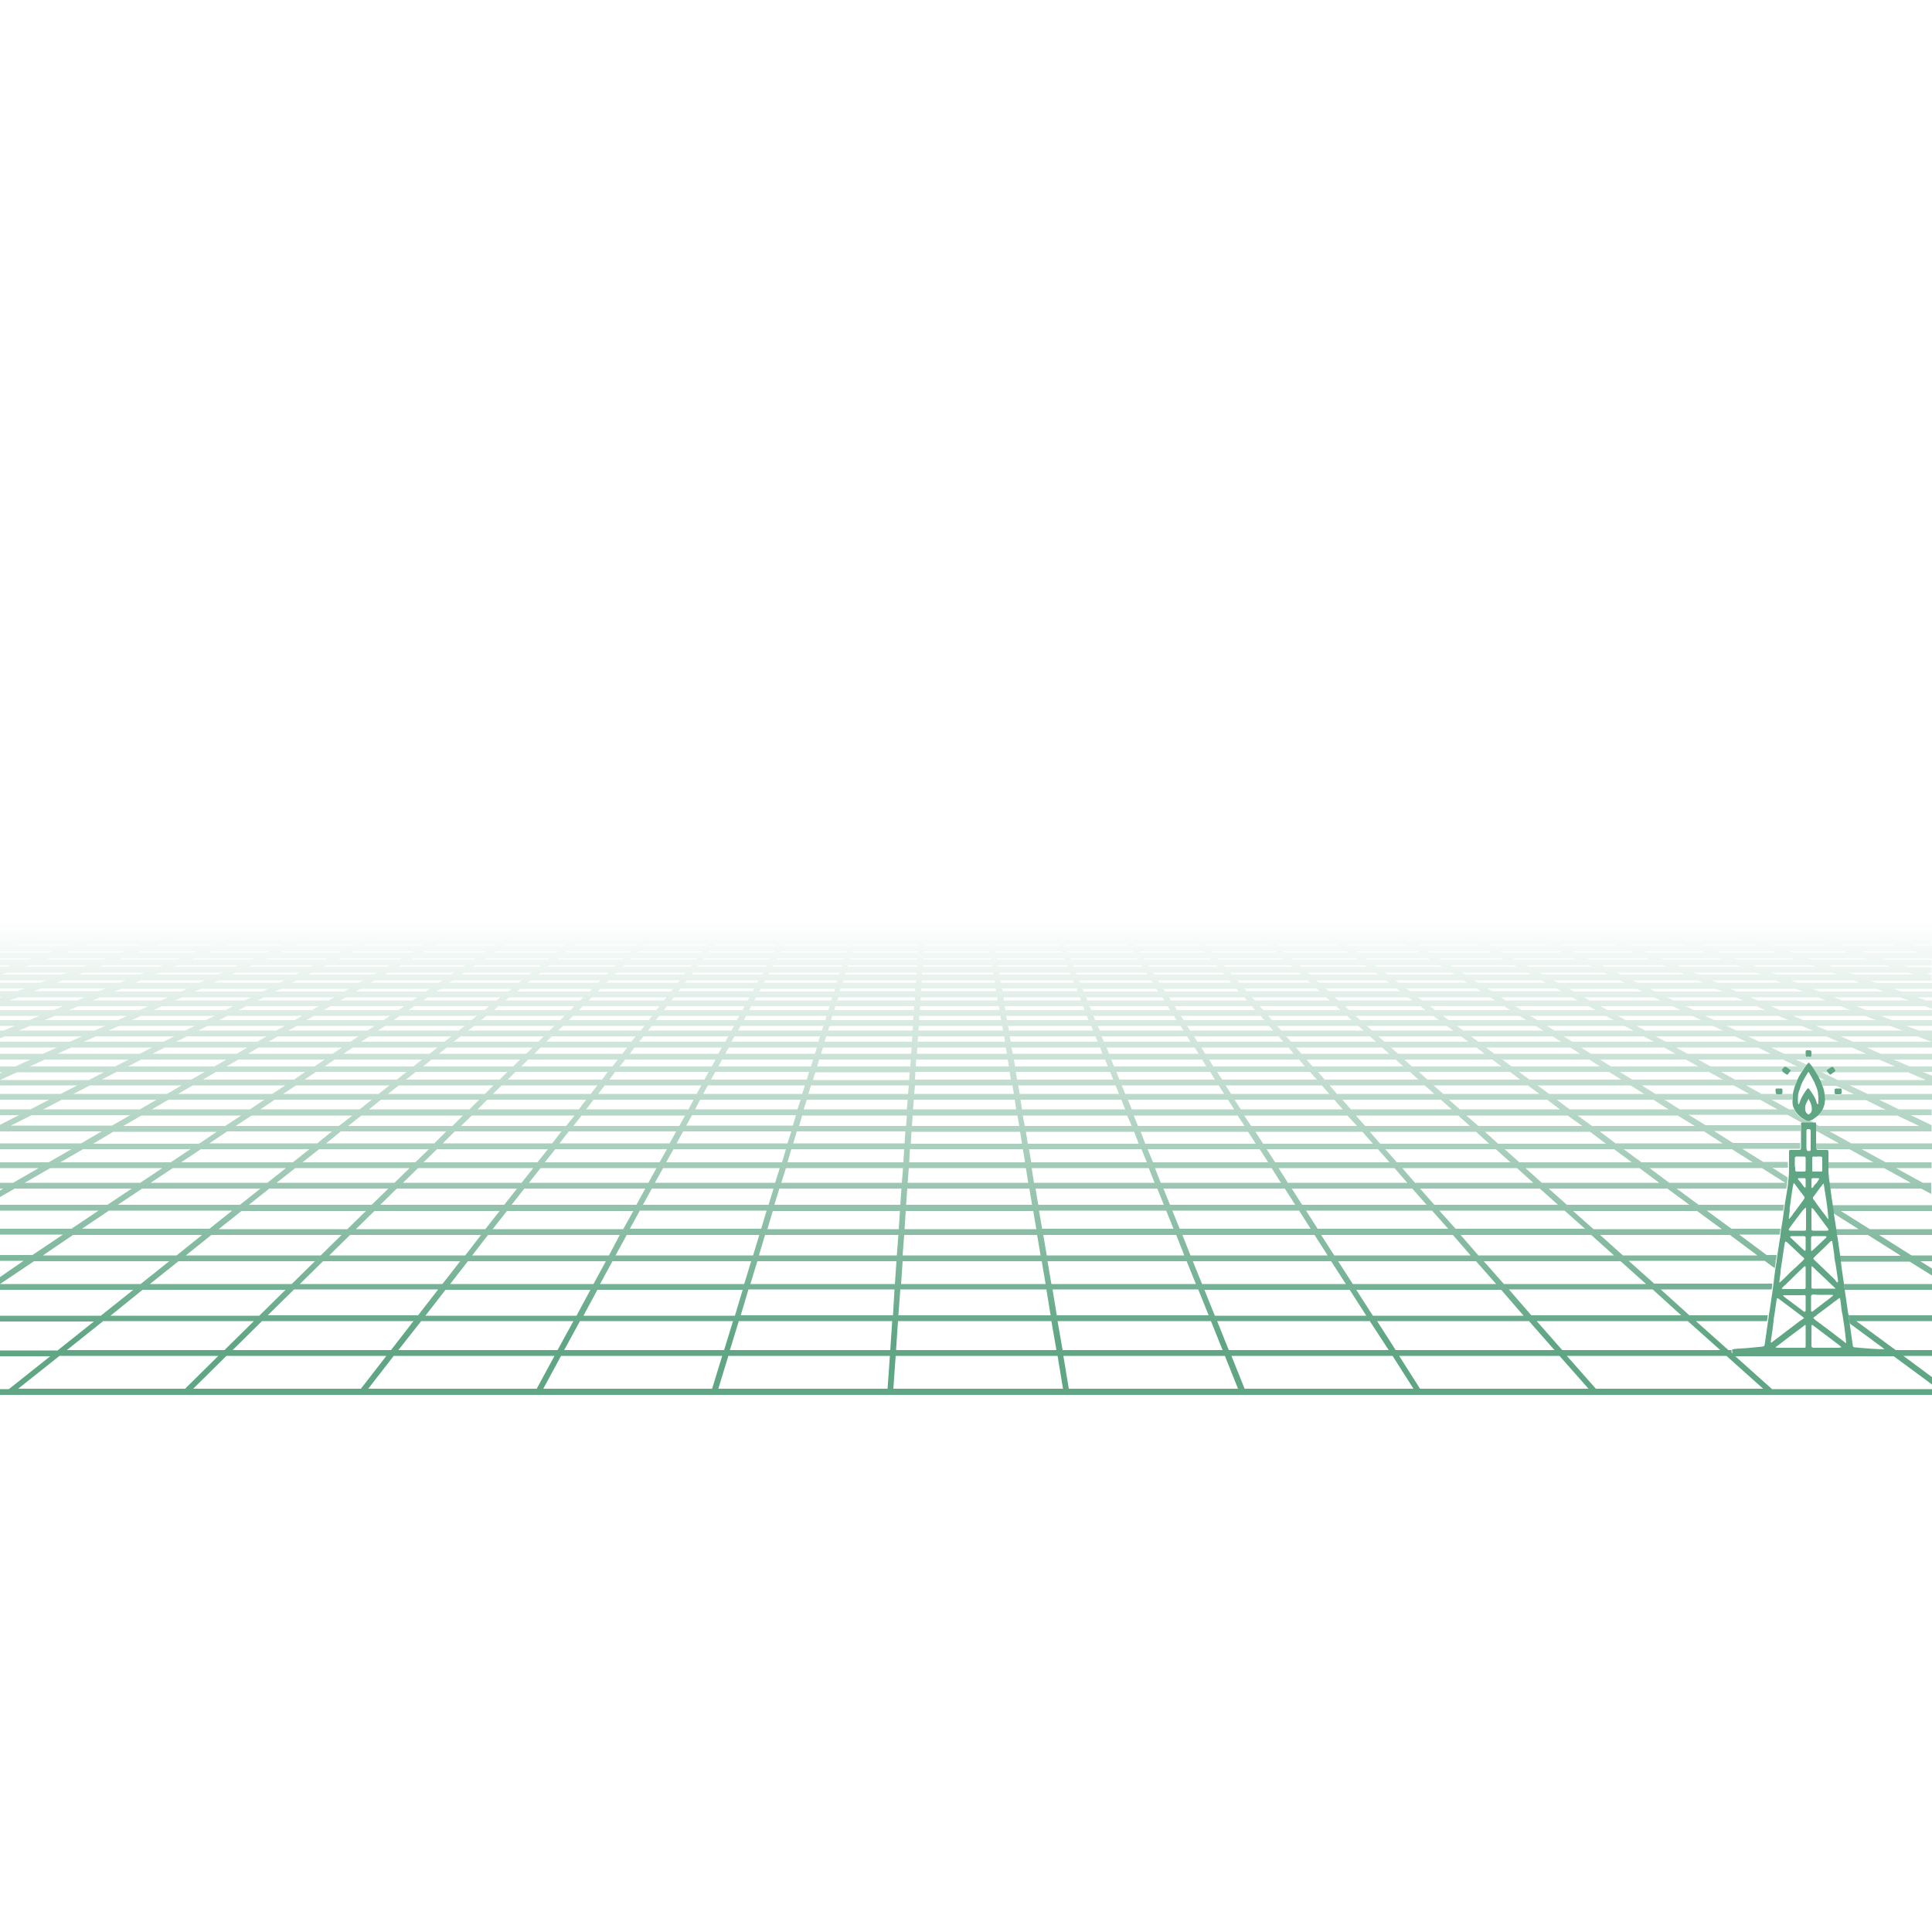 <?xml version="1.0" encoding="utf-8"?>
<!-- Generator: Adobe Illustrator 21.1.0, SVG Export Plug-In . SVG Version: 6.00 Build 0)  -->
<svg version="1.1" id="Layer_1" xmlns="http://www.w3.org/2000/svg" xmlns:xlink="http://www.w3.org/1999/xlink" x="0px" y="0px"
	 viewBox="0 0 500 500" style="enable-background:new 0 0 500 500;" xml:space="preserve">
<style type="text/css">
	.st0{fill:url(#SVGID_1_);}
	.st1{fill:url(#SVGID_2_);}
	.st2{fill:url(#SVGID_3_);}
	.st3{fill:url(#SVGID_4_);}
	.st4{fill:#60A685;}
</style>
<linearGradient id="SVGID_1_" gradientUnits="userSpaceOnUse" x1="31.982" y1="293.567" x2="31.982" y2="261.341" gradientTransform="matrix(-1 0 0 1 500 0)">
	<stop  offset="0" style="stop-color:#60A685"/>
	<stop  offset="1" style="stop-color:#60A685;stop-opacity:0"/>
</linearGradient>
<polygon class="st0" points="468,277.5 468,277.5 468,277.5 "/>
<g>
	
		<linearGradient id="SVGID_2_" gradientUnits="userSpaceOnUse" x1="11.403" y1="360.925" x2="11.403" y2="238.406" gradientTransform="matrix(-1 0 0 1 500 0)">
		<stop  offset="0.116" style="stop-color:#60A685"/>
		<stop  offset="1" style="stop-color:#60A685;stop-opacity:0"/>
	</linearGradient>
	<path class="st1" d="M500,332.3v1.5h-22.6c-0.1-0.5-0.1-1-0.2-1.5H500z"/>
	
		<linearGradient id="SVGID_3_" gradientUnits="userSpaceOnUse" x1="12.868" y1="360.925" x2="12.868" y2="238.406" gradientTransform="matrix(-1 0 0 1 500 0)">
		<stop  offset="0.116" style="stop-color:#60A685"/>
		<stop  offset="1" style="stop-color:#60A685;stop-opacity:0"/>
	</linearGradient>
	<path class="st2" d="M491.8,324.9l-8.4-5.3h-8.1c-0.1-0.5-0.1-1-0.2-1.5h5.9l-6.5-4.1c-0.1-0.7-0.2-1.4-0.3-2.1H500v1.5h-23.6
		l7.5,4.7H500v1.5h-13.7l8.4,5.3h5.3v1.5h-3l3,1.9v1.8l-5.8-3.6h-17.9c-0.1-0.5-0.1-1-0.2-1.5H491.8z"/>
	
		<linearGradient id="SVGID_4_" gradientUnits="userSpaceOnUse" x1="250" y1="360.925" x2="250" y2="238.406" gradientTransform="matrix(-1 0 0 1 500 0)">
		<stop  offset="0.116" style="stop-color:#60A685"/>
		<stop  offset="1" style="stop-color:#60A685;stop-opacity:0"/>
	</linearGradient>
	<path class="st3" d="M0,239.1l0,0.8l0,0.8l0,0.7h9.9l-0.1,0H0l0,1.5h5.1L4.7,243H0l0,1.5v0l0,0.2l0,1.4l0,0.1h13.4l-0.7,0.3H0
		l0,1.5h8.3l-1,0.3H0l0,1.5h3l-1.2,0.4H0l0,0.6l0,0.9l0,0.5l0,0.2l0,1.3h12l-1.6,0.6H0l0,1.5h6.4l-1.9,0.7H0l0,1.5h0.4L0,258.2
		l0,0.7l0,0.9l0,0.6h16.3l-2.3,1H0l0,1.5h10.2L7.6,264H0l0,1.5h3.9l-3,1.2H0l0,0.4l0,1.1l0,0.5l1.2-0.5h20l-3.1,1.4H0l0,1.5h14.7
		l-3.5,1.6H0l0,1.5h7.9L4,276H0l0,1.5h0.7L0,277.8l0,1.6v0l0,1.5h20l-4.3,2.2H0l0,1.5h12.7l-4.8,2.5H0l0,1.5h4.9L0,291.1l0,0.2
		l0,1.4l0,0.1h26.3l-5.3,3.1H0l0,1.5h18.5l-5.9,3.4H0l0,1.5h10l-6.6,3.8H0l0,1.5h0.8L0,308.1l0,1.7l3.8-2.2h30.3l-6.3,4.2H0l0,1.5
		h25.5l-7,4.7H0l0,1.5h16.3l-7.9,5.3H0l0,1.5h6.1L0,330.5l0,1.8l8.8-5.9h35l-7.4,5.9H0l0,1.5h34.5l-8.4,6.7H0l0,1.5h24.3l-9.4,7.5H0
		l0,1.5h13l-10.7,8.5H0l0,1.5h500v-1.5h-41.4l-9.5-8.5h41l9.9,7.3v-1.9l-7.4-5.5h7.4v-1.5h-9.4l-10.2-7.5H500v-1.5h-21.6l0,0
		c0.1,0.7,0.2,1.4,0.3,2.1l8.4,6.2c0.1,0,0.1,0,0.1,0.1l0.8,0.6h-0.8c0,0.1,0,0.1,0,0.2c0,0.6,0,0.6-0.6,0.6c-6.3,0-12.6,0-18.9,0
		c-6.3,0-12.5,0-18.8,0c-0.8,0-0.8,0-0.8-0.8h-0.8l-8.4-7.5h18.4c0.1-0.5,0.1-1,0.2-1.5h-20.3l-7.4-6.7h28.7c0.1-0.5,0.1-1,0.2-1.5
		h-30.6l-6.6-5.9h35.2l2.6,1.9c0.1-0.4,0.1-0.8,0.2-1.2c0-0.2,0-0.3,0.1-0.5l-0.3-0.2h0.3c0.1-0.5,0.1-1,0.2-1.5h-2.6l-7.1-5.3h10.5
		c0-0.3,0.1-0.7,0.1-1c0-0.2,0.1-0.3,0.1-0.5h-12.7l-6.4-4.7h19.8c0.1-0.5,0.1-1,0.2-1.5h-22.1l-5.7-4.2h28.4
		c0.1-0.9,0.3-1.8,0.3-2.8c0,0,0,0,0-0.1l-3.9-2.5h4c0-0.5,0-1,0-1.5h-6.4l-5.4-3.4h15c0-0.1,0-0.2,0-0.3c0-0.4,0-0.8,0-1.2h-17.4
		l-4.9-3.1H466c0-0.5,0-1,0-1.5h-24.6l-4.4-2.7h25.6l3.8,2.1c0,0,0,0,0.1,0c0.9,0,1.9,0,2.8,0c0.1,0,0.2,0,0.2,0l-1.1-0.6
		c-0.5,0.1-0.9,0.1-1.4-0.2c-0.3-0.2-0.6-0.3-0.8-0.5c-0.9-0.6-1.5-1.3-1.9-2.2h-1.3l-4.5-2.5h5.3c0-0.5,0-1,0.1-1.5h-2.6
		c-0.1,0.1-0.3,0.1-0.8,0.1c-0.4,0-0.6,0-0.7-0.1h-3.9l-4-2.2h12.7c0.2-0.5,0.4-1,0.6-1.5H449l-3.6-2h16.1c-0.1-0.1-0.2-0.2-0.2-0.2
		c-0.3-0.4,0.3-0.7,0.4-1c0.1-0.2,0.3-0.3,0.5-0.1c0.3,0.2,0.6,0.5,1,0.7c0.2,0.2,0.2,0.3,0.1,0.5c0,0-0.1,0.1-0.1,0.1h3
		c0.4-0.7,0.9-1.3,1.3-1.9l-2.8-1.3h21.6l4.1,1.8h-21.6c0.6,0.9,1.2,1.7,1.7,2.7l1.7,0.8h-1.3c0.1,0.3,0.3,0.6,0.4,0.9
		c0.1,0.2,0.2,0.4,0.2,0.6h3.7l4.6,2.2h-3.3c-0.1,0.1-0.3,0.1-0.8,0.1c-0.2,0-0.3,0-0.5,0c-0.1,0-0.2,0-0.3-0.1h-2.8
		c0.1,0.4,0.1,0.9,0.1,1.3c0,0.1,0,0.1,0,0.2h10.7l5.1,2.5h-16.4c0,0.1-0.1,0.2-0.1,0.2c-0.3,0.5-0.6,0.9-1,1.3h20.5l5.7,2.7h-26
		l-0.8-0.5c0,0.1,0,0.2,0,0.4c0,0.5,0,1,0,1.5h0.4l5.6,3.1h-6c0,0.4,0,0.9,0,1.3c0,0.1,0,0.1,0,0.2h8.7l6.2,3.4h-11.8
		c0,0.5,0,1,0,1.5h14.6l6.9,3.8h-21.2c0.1,0.5,0.1,1,0.2,1.5h23.7l2.6,1.4v-1.4v-0.3v-1.2h-2.2l-6.9-3.8h9.2v-1.5h-11.9l-6.2-3.4
		H500v-1.5h-20.9l-5.6-3.1h26.3l0.1,0.1v-0.1v-1.5v-0.1l-5.4-2.6h5.4v-1.5h-8.5l-5.1-2.5H500v-1.5h-16.7l-4.6-2.2H500v-0.8v-0.7v-1
		l-2.4-1h2.4V276h-5.8l-4.1-1.8h9.9v-1.5h-13.3l-3.6-1.6h17v-1.4v-0.1v-1.4v-0.1v-1.4h-3.5l-3.2-1.2h6.7V264h-10.5l-2.8-1.1H500
		v-1.5h-17.1l-2.4-1h17.7l1.9,0.7v-0.7v-0.9v-0.6h-1.6l-2.3-0.8h3.9v-1.5h-8.1l-2-0.7H500v-1.5h-14.3l-1.7-0.6h15.7l0.2,0.1v-0.1
		v-1.5v0l-1.5-0.5h1.5v-1.5h-6l-1.3-0.4h7.3v-1.5h-11.8l-1-0.3H500v-0.4v-1.1v-0.3V246v-1.3h-4.3l-0.6-0.2h4.8V243h-9.7l-0.3-0.1
		H500v-0.7v-0.8v0v-0.7v-0.8v0v-1.5H2.4l-0.1,0L0,239.1z M474.6,277.5h19.2l4.6,2h-22.8l-4.1-2h1.5c-0.1-0.1-0.2-0.2-0.3-0.4
		c0.1-0.1,0.2-0.2,0.2-0.3c0.1-0.1,0.3-0.2,0.5-0.3c0.9-0.6,0.9-0.6,1.5,0.3c0.2,0.3,0.1,0.4-0.1,0.6
		C474.7,277.4,474.7,277.4,474.6,277.5z M27.5,241.4l-0.1,0H14.7l0.1,0H27.5z M27.6,242.9h13.3l-0.3,0.1H27.3L27.6,242.9z
		 M275.4,248l0.1,0.3H258L258,248H275.4z M257.7,246.5l0-0.3h17l0.1,0.3H257.7z M276.1,249.8l0.2,0.4h-17.9l-0.1-0.4H276.1z
		 M116.5,332.3l4.6-5.9h35.7l-3.2,5.9H116.5z M152.8,333.8l-3.6,6.7h-39.1l5.2-6.7H152.8z M311.1,332.3l-2.4-5.9h35.8l3.8,5.9H311.1
		z M349.3,333.8l4.3,6.7h-39.2l-2.7-6.7H349.3z M450.5,250.2H435l-1-0.4h15.5L450.5,250.2z M449.7,248.3l-0.8-0.3h14.7l0.9,0.3
		H449.7z M296.6,251.7l0.3,0.5h-18.3l-0.2-0.5H296.6z M277.9,250.2l-0.2-0.4h17.7l0.3,0.4H277.9z M297.9,253.7l0.4,0.6h-18.8
		l-0.2-0.6H297.9z M141,300.8l2.7-3.4h28.9l-1.9,3.4H141z M169.9,302.3l-2.1,3.8h-30.9l3-3.8H169.9z M372.4,264H352l-1.2-1.1h20.1
		L372.4,264z M371.4,261.4l-1.3-1h19.2l1.5,1H371.4z M326.2,262.9l1,1.1h-20.9l-0.7-1.1H326.2z M304.6,261.4l-0.6-1h20l0.8,1H304.6z
		 M168.8,262.9l-0.9,1.1h-20.7l1.1-1.1H168.8z M147.7,261.4h-19.9l1.2-1h19.6L147.7,261.4z M179.9,287.1l1.3-2.5h26l-0.8,2.5H179.9z
		 M206,288.6l-0.8,2.7h-27.6l1.5-2.7H206z M330.9,268.2l1.2,1.4h-22.2l-0.9-1.4H330.9z M308,266.7l-0.8-1.2h21.2l1.1,1.2H308z
		 M330.5,265.5h21l1.4,1.2h-21.3L330.5,265.5z M354.5,268.2l1.6,1.4h-22l-1.2-1.4H354.5z M334.8,272.7h-22.9l-1-1.6h22.6
		L334.8,272.7z M312.2,276h-23.9l-0.7-1.8h23.5L312.2,276z M288.7,280.9l0.9,2.2h-25.7l-0.4-2.2H288.7z M290.2,284.6l1,2.5h-26.7
		l-0.4-2.5H290.2z M264.7,297.4l0.6,3.4h-30l0.2-3.4H264.7z M235.4,277.5l-0.1,2h-24.9l0.6-2H235.4z M210.9,272.7h-23.2l0.9-1.6
		h22.8L210.9,272.7z M235.2,280.9l-0.2,2.2h-25.8l0.7-2.2H235.2z M234.9,284.6l-0.2,2.5H208l0.8-2.5H234.9z M184,279.4l1.1-2h24.3
		l-0.6,2H184z M185.9,276l1-1.8h23.5l-0.5,1.8H185.9z M165.4,269.6l1.1-1.4h22l-0.8,1.4H165.4z M167.7,266.7l1-1.2h21.3l-0.7,1.2
		H167.7z M190.1,268.2h22.1l-0.4,1.4h-22.5L190.1,268.2z M235.7,274.2l-0.1,1.8h-24.1l0.5-1.8H235.7z M265.5,302.3l0.6,3.8h-31.2
		l0.3-3.8H265.5z M266.4,307.6l0.7,4.2h-32.6l0.3-4.2H266.4z M234.5,291.4h-27.7l0.8-2.7h27.1L234.5,291.4z M182,283.1l1.2-2.2h25.1
		l-0.7,2.2H182z M157.7,279.4l1.5-2h24.2l-1.1,2H157.7z M160.4,276l1.4-1.8h23.4l-1,1.8H160.4z M163,272.7l1.2-1.6h22.6l-0.9,1.6
		H163z M141.4,269.6l1.4-1.4h21.7l-1.1,1.4H141.4z M144.4,266.7l1.3-1.2h21.1l-1,1.2H144.4z M149.8,261.4l1-1h19.9l-0.8,1H149.8z
		 M191.3,262.9l-0.6,1.1h-21l0.9-1.1H191.3z M171.8,261.4l0.8-1h20.1l-0.5,1H171.8z M213.1,265.5l-0.4,1.2H191l0.7-1.2H213.1z
		 M235.9,271.1l-0.1,1.6h-23.3l0.5-1.6H235.9z M264,292.9l0.5,3.1h-28.8l0.2-3.1H264z M236,291.4l0.2-2.7h27.1l0.5,2.7H236z
		 M263.2,279.4l-0.3-2h24.4l0.8,2H263.2z M287,272.7l-0.6-1.6h22.8l1,1.6H287z M285.7,269.6l-0.6-1.4h22.1l0.9,1.4H285.7z
		 M326,260.4h19.8l1.1,1h-20L326,260.4z M348.6,262.9l1.2,1.1h-20.6l-1-1.1H348.6z M348.1,260.4h19.5l1.3,1h-19.8L348.1,260.4z
		 M374.4,265.5l1.7,1.2h-21l-1.4-1.2H374.4z M378.1,268.2l1.9,1.4h-21.7l-1.6-1.4H378.1z M359.5,272.7h-22.7l-1.4-1.6h22.3
		L359.5,272.7z M337.7,276H314l-1.1-1.8h23.3L337.7,276z M314.4,279.4h-24.7l-0.8-2h24.3L314.4,279.4z M315.4,280.9l1.4,2.2h-25.6
		l-0.9-2.2H315.4z M317.8,284.6l1.6,2.5h-26.5l-1-2.5H317.8z M292.9,291.4h-27.7l-0.5-2.7h27L292.9,291.4z M293.5,292.9l1.2,3.1H266
		l-0.5-3.1H293.5z M295.4,297.4l1.4,3.4h-29.9l-0.6-3.4H295.4z M297.3,302.3l1.5,3.8h-31.2l-0.6-3.8H297.3z M268.2,318.1h-34.1
		l0.3-4.7h33L268.2,318.1z M205.3,295.9l0.9-3.1h28.1l-0.2,3.1H205.3z M234,297.4l-0.2,3.4h-30l1-3.4H234z M203.8,295.9h-28.7
		l1.7-3.1h28L203.8,295.9z M148.4,291.4l2.1-2.7h26.8l-1.5,2.7H148.4z M151.7,287.1l1.9-2.5h25.9l-1.3,2.5H151.7z M154.8,283.1
		l1.7-2.2h25l-1.2,2.2H154.8z M131.4,279.4l2-2h23.9l-1.5,2H131.4z M134.9,276l1.8-1.8h23.2l-1.4,1.8H134.9z M138.3,272.7l1.6-1.6
		h22.4l-1.2,1.6H138.3z M117.4,269.6l1.8-1.4h21.5l-1.4,1.4H117.4z M121.1,266.7l1.6-1.2h20.8l-1.3,1.2H121.1z M124.5,264l1.4-1.1
		h20.2L145,264H124.5z M105.8,261.4l1.4-1h19.4l-1.2,1H105.8z M109.5,258.9l1.2-0.8h18.8l-1,0.8H109.5z M113,256.6l1.1-0.7h18.3
		l-0.9,0.7H113z M151,258.1l-0.9,0.8h-19.3l1-0.8H151z M133.8,256.6l0.9-0.7h18.6l-0.7,0.7H133.8z M172.5,258.1l-0.7,0.8h-19.5
		l0.9-0.8H172.5z M154.7,256.6l0.7-0.7h18.8l-0.6,0.7H154.7z M174.4,258.1H194l-0.5,0.8h-19.8L174.4,258.1z M213.9,262.9l-0.3,1.1
		h-21.1l0.6-1.1H213.9z M236.1,268.2l-0.1,1.4h-22.6l0.4-1.4H236.1z M214.3,266.7l0.4-1.2h21.6l-0.1,1.2H214.3z M215.1,264l0.3-1.1
		h21l-0.1,1.1H215.1z M262.6,284.6l0.4,2.5h-26.7l0.2-2.5H262.6z M262.4,274.2H286l0.7,1.8h-24L262.4,274.2z M262.1,272.7l-0.3-1.6
		h22.9l0.6,1.6H262.1z M284.6,266.7l-0.5-1.2h21.4l0.8,1.2H284.6z M283.4,264l-0.4-1.1h20.8l0.7,1.1H283.4z M282.4,261.4l-0.4-1
		h20.2l0.6,1H282.4z M301.5,256.6l-0.5-0.7H320l0.6,0.7H301.5z M322,258.1l0.7,0.8H303l-0.5-0.8H322z M322,255.8h18.7l0.8,0.7h-18.9
		L322,255.8z M343.2,258.1l0.9,0.8h-19.4l-0.7-0.8H343.2z M343,255.8h18.4l1,0.7h-18.6L343,255.8z M364.4,258.1l1.1,0.8h-19.2
		l-0.9-0.8H364.4z M363.9,255.8h18.2l1.1,0.7h-18.3L363.9,255.8z M385.6,258.1l1.3,0.8h-18.9l-1.1-0.8H385.6z M384.9,255.8h17.9
		l1.3,0.7h-18L384.9,255.8z M406.8,258.1l1.5,0.8h-18.6l-1.3-0.8H406.8z M411.1,260.4l1.8,1h-19.2l-1.5-1H411.1z M395,264h-20.1
		l-1.5-1.1h19.8L395,264z M397.4,265.5l2,1.2h-20.7l-1.7-1.2H397.4z M401.8,268.2l2.2,1.4h-21.4l-1.9-1.4H401.8z M384.2,272.7h-22.4
		l-1.8-1.6h22.1L384.2,272.7z M363.2,276h-23.5l-1.6-1.8h23.1L363.2,276z M340.8,279.4h-24.5l-1.3-2H339L340.8,279.4z M342.1,280.9
		l1.9,2.2h-25.4l-1.4-2.2H342.1z M345.3,284.6l2.2,2.5h-26.4l-1.6-2.5H345.3z M322.1,291.4h-27.6l-1.1-2.7h26.9L322.1,291.4z
		 M323,292.9l2,3.1h-28.6l-1.2-3.1H323z M326,297.4l2.2,3.4h-29.8l-1.4-3.4H326z M329.1,302.3l2.4,3.8h-31.1l-1.5-3.8H329.1z
		 M301.2,311.8h-32.5l-0.7-4.2h31.5L301.2,311.8z M301.8,313.3l1.9,4.7h-34l-0.8-4.7H301.8z M269.3,324.9h-35.7l0.4-5.3h34.4
		L269.3,324.9z M233.4,306.1h-31.2l1.2-3.8h30.3L233.4,306.1z M172.4,300.8l1.9-3.4h29.1l-1,3.4H172.4z M144.8,295.9l2.4-3.1H175
		l-1.7,3.1H144.8z M146.5,291.4h-27.2l2.8-2.7h26.6L146.5,291.4z M123.6,287.1l2.5-2.5h25.6l-1.9,2.5H123.6z M127.6,283.1l2.2-2.2
		h24.8l-1.7,2.2H127.6z M129.3,279.4h-24.2l2.5-2h23.7L129.3,279.4z M109.5,276l2.2-1.8h22.9l-1.8,1.8H109.5z M113.6,272.7l2-1.6
		h22.2l-1.6,1.6H113.6z M93.5,269.6l2.1-1.4h21.2l-1.8,1.4H93.5z M97.8,266.7l1.9-1.2h20.6l-1.6,1.2H97.8z M101.9,264l1.6-1.1h19.9
		l-1.4,1.1H101.9z M83.8,261.4l1.7-1h19.1l-1.4,1H83.8z M88.1,258.9l1.4-0.8H108l-1.2,0.8H88.1z M92.1,256.6l1.2-0.7h18l-1.1,0.7
		H92.1z M75.6,254.3l1.2-0.6H94l-1.1,0.6H75.6z M79.8,252.2l1-0.5h16.7l-0.9,0.5H79.8z M114.5,253.7l-0.9,0.6H95.9l1.1-0.6H114.5z
		 M99.6,252.2l0.9-0.5h17l-0.8,0.5H99.6z M135,253.7l-0.8,0.6h-17.9l0.9-0.6H135z M119.4,252.2l0.8-0.5h17.3l-0.6,0.5H119.4z
		 M155.4,253.7l-0.6,0.6h-18.2l0.8-0.6H155.4z M139.3,252.2l0.6-0.5h17.6l-0.5,0.5H139.3z M157.6,253.7h18.3l-0.5,0.6h-18.5
		L157.6,253.7z M159.1,252.2l0.5-0.5h17.8l-0.4,0.5H159.1z M195.2,255.8l-0.4,0.7h-19.2l0.6-0.7H195.2z M214.7,260.4l-0.3,1h-20.5
		l0.5-1H214.7z M195.2,258.9l0.5-0.8h19.7l-0.3,0.8H195.2z M196.5,256.6l0.4-0.7h19.2l-0.2,0.7H196.5z M216.2,260.4h20.4l-0.1,1
		h-20.6L216.2,260.4z M216.7,258.9l0.3-0.8h19.8l-0.1,0.8H216.7z M262,280.9l0.4,2.2h-25.8l0.2-2.2H262z M236.8,279.4l0.1-2h24.4
		l0.3,2H236.8z M261.3,268.2h22.2l0.6,1.4h-22.5L261.3,268.2z M261.1,266.7l-0.2-1.2h21.5l0.5,1.2H261.1z M260.6,264l-0.2-1.1h20.9
		l0.4,1.1H260.6z M281.1,258.1h19.7l0.5,0.8h-19.9L281.1,258.1z M280.4,256.6l-0.3-0.7h19.1l0.5,0.7H280.4z M299.7,253.7h18.4
		l0.5,0.6h-18.6L299.7,253.7z M318.4,251.7h17.7l0.6,0.5h-17.9L318.4,251.7z M338.4,253.7l0.7,0.6h-18.4l-0.5-0.6H338.4z
		 M338.4,251.7h17.5l0.7,0.5h-17.6L338.4,251.7z M358.6,253.7l0.8,0.6h-18.1l-0.7-0.6H358.6z M358.4,251.7h17.2l0.8,0.5h-17.3
		L358.4,251.7z M378.7,253.7l1,0.6h-17.8l-0.8-0.6H378.7z M378.4,251.7h16.9l0.9,0.5h-17L378.4,251.7z M398.9,253.7l1.1,0.6h-17.5
		l-1-0.6H398.9z M398.4,251.7h16.6l1.1,0.5h-16.7L398.4,251.7z M419.1,253.7l1.3,0.6h-17.2l-1.1-0.6H419.1z M418.4,251.7h16.3
		l1.2,0.5h-16.4L418.4,251.7z M439.3,253.7l1.4,0.6h-16.9l-1.3-0.6H439.3z M425,256.6h-17.7l-1.3-0.7h17.6L425,256.6z M428,258.1
		l1.7,0.8h-18.3l-1.5-0.8H428z M432.9,260.4l2,1H416l-1.8-1H432.9z M417.6,264h-19.8l-1.7-1.1h19.5L417.6,264z M420.4,265.5l2.3,1.2
		h-20.4l-2-1.2H420.4z M425.4,268.2l2.6,1.4h-21.1l-2.2-1.4H425.4z M408.9,272.7h-22.2l-2.1-1.6h21.8L408.9,272.7z M388.6,276h-23.2
		l-2-1.8h22.8L388.6,276z M367.1,279.4h-24.3l-1.7-2h23.8L367.1,279.4z M368.7,280.9l2.5,2.2H346l-1.9-2.2H368.7z M372.9,284.6
		l2.8,2.5h-26.1l-2.2-2.5H372.9z M351.2,291.4h-27.4l-1.8-2.7h26.7L351.2,291.4z M352.6,292.9l2.7,3.1h-28.4l-2-3.1H352.6z
		 M356.6,297.4l3,3.4h-29.6l-2.2-3.4H356.6z M360.9,302.3l3.3,3.8h-30.9l-2.4-3.8H360.9z M335.2,311.8h-32.4l-1.7-4.2h31.4
		L335.2,311.8z M336.2,313.3l3,4.7h-33.9l-1.9-4.7H336.2z M340.2,319.6l3.4,5.3h-35.5l-2.1-5.3H340.2z M306.5,324.9h-35.6l-0.9-5.3
		h34.4L306.5,324.9z M270.6,332.3h-37.4l0.4-5.9h36L270.6,332.3z M233,311.8h-32.6l1.3-4.2h31.6L233,311.8z M169.5,306.1l2.1-3.8
		h30.2l-1.2,3.8H169.5z M200.2,307.6l-1.3,4.2h-32.5l2.3-4.2H200.2z M198.4,313.3l-1.4,4.7H163l2.6-4.7H198.4z M161.3,318.1h-33.8
		l3.7-4.7h32.7L161.3,318.1z M132.4,311.8l3.3-4.2H167l-2.3,4.2H132.4z M135,306.1h-30.7l3.9-3.8h29.8L135,306.1z M109.6,300.8
		l3.5-3.4h28.7l-2.7,3.4H109.6z M114.6,295.9l3.1-3.1h27.6l-2.4,3.1H114.6z M117.1,291.4h-27l3.4-2.7h26.3L117.1,291.4z M95.5,287.1
		l3.1-2.5H124l-2.5,2.5H95.5z M100.4,283.1l2.8-2.2h24.5l-2.2,2.2H100.4z M102.7,279.4H78.8l3-2h23.4L102.7,279.4z M84,276l2.6-1.8
		h22.6l-2.2,1.8H84z M88.9,272.7l2.4-1.6h21.9l-2,1.6H88.9z M69.5,269.6l2.4-1.4h20.9l-2.1,1.4H69.5z M74.6,266.7l2.2-1.2H97
		l-1.9,1.2H74.6z M79.3,264l1.9-1.1h19.7l-1.6,1.1H79.3z M61.8,261.4l1.9-1h18.8l-1.7,1H61.8z M66.7,258.9l1.6-0.8h18.2l-1.4,0.8
		H66.7z M71.2,256.6l1.4-0.7h17.7l-1.2,0.7H71.2z M55.3,254.3l1.4-0.6h16.9l-1.2,0.6H55.3z M60,252.2l1.1-0.5h16.4l-1,0.5H60z
		 M64.4,250.2l0.9-0.4h15.9l-0.8,0.4H64.4z M68.6,248.3l0.7-0.3h15.5l-0.7,0.3H68.6z M100.8,249.8l-0.7,0.4H83.7l0.8-0.4H100.8z
		 M87.5,248.3l0.7-0.3H104l-0.6,0.3H87.5z M120.4,249.8l-0.6,0.4h-16.7l0.7-0.4H120.4z M106.4,248.3l0.6-0.3h16.1l-0.5,0.3H106.4z
		 M139.9,249.8l-0.5,0.4h-16.9l0.6-0.4H139.9z M125.3,248.3l0.5-0.3h16.4l-0.4,0.3H125.3z M142.3,249.8h17.1l-0.4,0.4h-17.2
		L142.3,249.8z M144.2,248.3l0.4-0.3h16.7l-0.3,0.3H144.2z M161.6,249.8h17.4l-0.3,0.4h-17.5L161.6,249.8z M196.3,253.7l-0.3,0.6
		h-18.7l0.5-0.6H196.3z M179,252.2l0.4-0.5h18.1l-0.3,0.5H179z M180.5,250.2l0.3-0.4h17.6l-0.2,0.4H180.5z M216.7,253.7l-0.2,0.6
		h-18.8l0.3-0.6H216.7z M198.8,252.2l0.3-0.5h18.2l-0.2,0.5H198.8z M199.9,250.2l0.2-0.4h17.8l-0.1,0.4H199.9z M236.9,255.8
		l-0.1,0.7h-19.5l0.2-0.7H236.9z M218.1,254.3l0.2-0.6h18.8l0,0.6H218.1z M218.7,252.2l0.2-0.5h18.3l0,0.5H218.7z M260.8,274.2
		l0.3,1.8H237l0.1-1.8H260.8z M237.3,272.7l0.1-1.6h22.9l0.3,1.6H237.3z M260.2,261.4l-0.2-1h20.3l0.4,1H260.2z M259.8,258.9
		l-0.1-0.8h19.8l0.3,0.8H259.8z M297.2,249.8h17.5l0.4,0.4h-17.6L297.2,249.8z M316.4,251.7l0.5,0.5h-18.1l-0.3-0.5H316.4z
		 M316.7,249.8H334l0.5,0.4h-17.4L316.7,249.8z M334.2,248h16.6l0.5,0.3h-16.7L334.2,248z M353.2,249.8l0.6,0.4h-17.1l-0.5-0.4
		H353.2z M353.3,248h16.3l0.5,0.3h-16.4L353.3,248z M372.5,249.8l0.7,0.4h-16.8l-0.6-0.4H372.5z M372.4,248h16l0.6,0.3h-16.1
		L372.4,248z M391.7,249.8l0.8,0.4H376l-0.7-0.4H391.7z M391.5,248h15.7l0.7,0.3h-15.8L391.5,248z M411,249.8l0.9,0.4h-16.2
		l-0.8-0.4H411z M410.6,248H426l0.8,0.3h-15.4L410.6,248z M430.2,249.8l1,0.4h-15.9l-0.9-0.4H430.2z M429.8,248h15l0.8,0.3h-15.1
		L429.8,248z M454.3,251.7l1.3,0.5h-16l-1.2-0.5H454.3z M459.4,253.7l1.6,0.6h-16.6l-1.4-0.6H459.4z M445.8,256.6h-17.4l-1.5-0.7
		h17.2L445.8,256.6z M449.2,258.1l1.9,0.8h-18l-1.7-0.8H449.2z M454.6,260.4l2.2,1h-18.5l-2-1H454.6z M440.2,264h-19.5l-2-1.1H438
		L440.2,264z M443.3,265.5l2.6,1.2h-20.1l-2.3-1.2H443.3z M449,268.2l2.9,1.4h-20.8l-2.6-1.4H449z M433.6,272.7h-21.9l-2.5-1.6h21.5
		L433.6,272.7z M414.1,276h-22.9l-2.4-1.8h22.5L414.1,276z M393.4,279.4h-24l-2.2-2h23.6L393.4,279.4z M395.4,280.9l3,2.2h-24.9
		l-2.5-2.2H395.4z M400.4,284.6l3.3,2.5h-25.9l-2.8-2.5H400.4z M380.4,291.4h-27.1l-2.4-2.7h26.5L380.4,291.4z M382,292.9l3.4,3.1
		h-28.2l-2.7-3.1H382z M387.1,297.4l3.8,3.4h-29.4l-3-3.4H387.1z M392.6,302.3l4.2,3.8h-30.6l-3.3-3.8H392.6z M369.2,311.8H337
		l-2.7-4.2h31.2L369.2,311.8z M370.6,313.3l4.2,4.7H341l-3-4.7H370.6z M376,319.6l4.6,5.3h-35.3l-3.4-5.3H376z M309.5,332.3h-37.4
		l-1-5.9h36L309.5,332.3z M271.9,340.4h-39.4l0.5-6.7h37.8L271.9,340.4z M198.6,318.1l1.4-4.7h32.9l-0.3,4.7H198.6z M232.5,319.6
		l-0.4,5.3h-35.7l1.6-5.3H232.5z M194.9,324.9h-35.6l2.9-5.3h34.3L194.9,324.9z M157.6,324.9h-35.4l4.1-5.3h34.1L157.6,324.9z
		 M120.4,324.9H85.2l5.4-5.3h33.9L120.4,324.9z M92.1,318.1l4.8-4.7h32.4l-3.7,4.7H92.1z M98.4,311.8l4.3-4.2h31.1l-3.3,4.2H98.4z
		 M102.1,306.1H71.6l4.8-3.8H106L102.1,306.1z M78.3,300.8l4.3-3.4H111l-3.5,3.4H78.3z M84.4,295.9l3.8-3.1h27.3l-3.1,3.1H84.4z
		 M87.7,291.4H61l4.1-2.7h26.1L87.7,291.4z M67.4,287.1l3.7-2.5h25.1l-3.1,2.5H67.4z M73.3,283.1l3.3-2.2h24.2l-2.8,2.2H73.3z
		 M76.1,279.4H52.5l3.4-2h23.1L76.1,279.4z M58.6,276l3.1-1.8H84l-2.6,1.8H58.6z M64.2,272.7l2.7-1.6h21.6l-2.4,1.6H64.2z
		 M45.6,269.6l2.8-1.4H69l-2.4,1.4H45.6z M51.3,266.7l2.4-1.2h20l-2.2,1.2H51.3z M56.7,264l2.2-1.1h19.3l-1.9,1.1H56.7z M39.8,261.4
		l2.1-1h18.4l-1.9,1H39.8z M45.3,258.9l1.8-0.8H65l-1.6,0.8H45.3z M50.4,256.6l1.6-0.7h17.4l-1.4,0.7H50.4z M35,254.3l1.5-0.6H53
		l-1.4,0.6H35z M40.1,252.2l1.3-0.5h16.1l-1.1,0.5H40.1z M45,250.2l1-0.4h15.6l-0.9,0.4H45z M49.7,248.3l0.8-0.3h15.2l-0.7,0.3H49.7
		z M35.8,246.5l0.7-0.3h14.4l-0.6,0.3H35.8z M40.5,244.7l0.5-0.2h14l-0.4,0.2H40.5z M69.6,246.2l-0.6,0.3H54.2l0.6-0.3H69.6z
		 M58.5,244.7l0.4-0.2h14.4l-0.4,0.2H58.5z M88.3,246.2l-0.5,0.3H72.7l0.6-0.3H88.3z M76.5,244.7l0.4-0.2h14.7l-0.3,0.2H76.5z
		 M91.6,246.2H107l-0.4,0.3H91.1L91.6,246.2z M94.5,244.7l0.3-0.2h15l-0.3,0.2H94.5z M110,246.2h15.7l-0.4,0.3h-15.8L110,246.2z
		 M112.6,244.7l0.3-0.2h15.3l-0.3,0.2H112.6z M128.4,246.2h16l-0.3,0.3H128L128.4,246.2z M130.6,244.7l0.3-0.2h15.6l-0.2,0.2H130.6z
		 M146.8,246.2h16.3l-0.3,0.3h-16.3L146.8,246.2z M148.7,244.7l0.2-0.2h15.9l-0.2,0.2H148.7z M180.4,248l-0.3,0.3h-17l0.3-0.3H180.4
		z M165,246.5l0.3-0.3h16.5l-0.2,0.3H165z M166.7,244.7l0.2-0.2h16.1l-0.1,0.2H166.7z M199.4,248l-0.2,0.3H182l0.3-0.3H199.4z
		 M183.5,246.5l0.2-0.3h16.7l-0.1,0.3H183.5z M184.8,244.7l0.1-0.2h16.3l-0.1,0.2H184.8z M218.5,248l-0.1,0.3H201l0.2-0.3H218.5z
		 M202,246.5l0.1-0.3H219l-0.1,0.3H202z M202.9,244.7l0.1-0.2h16.5l-0.1,0.2H202.9z M237.4,249.8l0,0.4h-18l0.1-0.4H237.4z
		 M219.9,248.3l0.1-0.3h17.4l0,0.3H219.9z M237.6,268.2h22.3l0.2,1.4h-22.6L237.6,268.2z M237.7,266.7l0.1-1.2h21.6l0.2,1.2H237.7z
		 M259.3,255.8h19.3l0.3,0.7h-19.4L259.3,255.8z M259,254.3l-0.1-0.6h18.8l0.2,0.6H259z M258.7,252.2l-0.1-0.5h18.3l0.2,0.5H258.7z
		 M275.6,244.5H292l0.1,0.2h-16.5L275.6,244.5z M293.1,246.2l0.2,0.3h-16.9l-0.1-0.3H293.1z M294.2,248l0.2,0.3h-17.3L277,248H294.2
		z M293.8,244.5h16.3l0.2,0.2h-16.3L293.8,244.5z M311.6,246.2l0.2,0.3h-16.7l-0.2-0.3H311.6z M313.1,248l0.3,0.3h-17.2L296,248
		H313.1z M312.1,244.5h16l0.2,0.2h-16.1L312.1,244.5z M330,246.2l0.3,0.3h-16.5l-0.2-0.3H330z M331.9,248l0.4,0.3h-16.9l-0.3-0.3
		H331.9z M330.4,244.5h15.8l0.2,0.2h-15.8L330.4,244.5z M348.4,246.2l0.3,0.3h-16.2l-0.3-0.3H348.4z M348.6,244.5h15.5l0.3,0.2
		h-15.5L348.6,244.5z M366.8,246.2l0.4,0.3h-15.9l-0.3-0.3H366.8z M366.9,244.5h15.2l0.3,0.2h-15.2L366.9,244.5z M385.2,246.2
		l0.5,0.3H370l-0.4-0.3H385.2z M385.3,244.5h14.9l0.4,0.2h-14.9L385.3,244.5z M403.6,246.2l0.5,0.3h-15.3l-0.5-0.3H403.6z
		 M403.6,244.5h14.6l0.4,0.2h-14.6L403.6,244.5z M422,246.2l0.6,0.3h-15l-0.5-0.3H422z M421.9,244.5h14.2l0.4,0.2h-14.3L421.9,244.5
		z M440.4,246.2l0.6,0.3h-14.7l-0.6-0.3H440.4z M440.2,244.5h13.9l0.5,0.2h-13.9L440.2,244.5z M458.7,246.2l0.7,0.3h-14.4l-0.6-0.3
		H458.7z M458.5,244.5h13.6l0.5,0.2H459L458.5,244.5z M477.1,246.2l0.8,0.3h-14l-0.7-0.3H477.1z M482.4,248l1,0.3H469L468,248H482.4
		z M469.9,250.2h-15.2l-1.1-0.4h15.1L469.9,250.2z M474,251.7l1.4,0.5h-15.7l-1.3-0.5H474z M479.6,253.7l1.7,0.6h-16.2l-1.6-0.6
		H479.6z M466.6,256.6h-17.1l-1.7-0.7h16.9L466.6,256.6z M470.4,258.1l2.1,0.8h-17.6l-1.9-0.8H470.4z M476.4,260.4l2.4,1h-18.2
		l-2.2-1H476.4z M462.8,264h-19.2l-2.3-1.1h18.9L462.8,264z M466.3,265.5l2.9,1.2h-19.8l-2.6-1.2H466.3z M472.6,268.2l3.2,1.4h-20.5
		l-2.9-1.4H472.6z M458.2,272.7h-21.5l-2.9-1.6H455L458.2,272.7z M439.5,276h-22.6l-2.8-1.8h22.2L439.5,276z M419.6,279.4h-23.8
		l-2.7-2h23.3L419.6,279.4z M422,280.9l3.5,2.2h-24.6l-3-2.2H422z M427.9,284.6l3.9,2.5h-25.6l-3.3-2.5H427.9z M409.5,291.4h-26.9
		l-3.1-2.7h26.2L409.5,291.4z M411.5,292.9l4.1,3.1h-27.9l-3.4-3.1H411.5z M417.7,297.4l4.6,3.4h-29.1l-3.8-3.4H417.7z M424.3,302.3
		l5.1,3.8h-30.4l-4.2-3.8H424.3z M403.2,311.8h-32l-3.7-4.2h31L403.2,311.8z M404.9,313.3l5.3,4.7h-33.5l-4.2-4.7H404.9z
		 M411.8,319.6l5.9,5.3h-35.1l-4.6-5.3H411.8z M387.2,332.3h-37.1l-3.8-5.9H382L387.2,332.3z M388.5,333.8l5.8,6.7h-39l-4.3-6.7
		H388.5z M395.7,341.9l6.6,7.5h-41.1l-4.8-7.5H395.7z M359.4,349.4H318l-3-7.5h39.5L359.4,349.4z M316.4,349.4H275l-1.3-7.5h39.7
		L316.4,349.4z M273.5,340.4l-1.1-6.7h37.7l2.7,6.7H273.5z M273.4,349.4h-41.5l0.5-7.5h39.7L273.4,349.4z M231.6,332.3h-37.4
		l1.8-5.9h36L231.6,332.3z M192.6,332.3h-37.3l3.2-5.9h35.9L192.6,332.3z M192.2,333.8l-2,6.7h-39.2l3.6-6.7H192.2z M189.7,341.9
		l-2.3,7.5H146l4.1-7.5H189.7z M144.3,349.4h-41.2l5.9-7.5h39.4L144.3,349.4z M101.2,349.4h-41l7.6-7.5H107L101.2,349.4z
		 M69.3,340.4l6.8-6.7h37.3l-5.2,6.7H69.3z M77.6,332.3l6-5.9h35.5l-4.6,5.9H77.6z M83,324.9H48.1l6.6-5.3h33.7L83,324.9z
		 M56.6,318.1l5.9-4.7h32.2l-4.8,4.7H56.6z M64.4,311.8l5.3-4.2h30.8l-4.3,4.2H64.4z M69.2,306.1H39l5.7-3.8H74L69.2,306.1z
		 M46.9,300.8l5.1-3.4h28.1l-4.3,3.4H46.9z M54.2,295.9l4.6-3.1h27.1l-3.8,3.1H54.2z M58.3,291.4H31.9l4.7-2.7h25.8L58.3,291.4z
		 M39.3,287.1l4.3-2.5h24.8l-3.7,2.5H39.3z M46.1,283.1l3.8-2.2h23.9l-3.3,2.2H46.1z M49.5,279.4H26.3l3.9-2H53L49.5,279.4z
		 M33.1,276l3.5-1.8h22l-3.1,1.8H33.1z M39.5,272.7l3.1-1.6H64l-2.7,1.6H39.5z M21.7,269.6l3.1-1.4h20.3l-2.8,1.4H21.7z M28.1,266.7
		l2.7-1.2h19.6l-2.4,1.2H28.1z M34.1,264l2.4-1.1h19l-2.2,1.1H34.1z M17.9,261.4l2.3-1h18.1l-2.1,1H17.9z M23.9,258.9l2-0.8h17.6
		l-1.8,0.8H23.9z M29.6,256.6l1.8-0.7h17l-1.6,0.7H29.6z M14.7,254.3l1.6-0.6h16.2l-1.5,0.6H14.7z M20.3,252.2l1.4-0.5h15.7
		l-1.3,0.5H20.3z M25.7,250.2l1.1-0.4h15.3l-1,0.4H25.7z M30.9,248.3l0.9-0.3h14.8l-0.8,0.3H30.9z M17.3,246.5l0.7-0.3h14.1
		l-0.7,0.3H17.3z M22.4,244.7l0.5-0.2h13.7l-0.5,0.2H22.4z M45.1,241.4l-0.1,0H32l0.1,0H45.1z M45.2,242.9h13.7l-0.3,0.1H44.9
		L45.2,242.9z M62.6,241.4L62.6,241.4l-13.4,0l0.1,0H62.6z M62.8,242.9h14l-0.2,0.1h-14L62.8,242.9z M80.2,241.4L80.2,241.4l-13.7,0
		l0.1,0H80.2z M80.4,242.9h14.3l-0.2,0.1H80.2L80.4,242.9z M97.8,241.4L97.8,241.4l-14,0l0.1,0H97.8z M98,242.9h14.6l-0.2,0.1H97.8
		L98,242.9z M115.3,241.4L115.3,241.4l-14.3,0l0.1,0H115.3z M115.7,242.9h14.9l-0.2,0.1h-15L115.7,242.9z M132.9,241.4L132.9,241.4
		l-14.6,0l0.1,0H132.9z M133.3,242.9h15.2l-0.1,0.1h-15.2L133.3,242.9z M150.4,241.4L150.4,241.4l-14.9,0l0.1,0H150.4z M150.9,242.9
		h15.5l-0.1,0.1h-15.5L150.9,242.9z M168,241.4L168,241.4l-15.2,0l0,0H168z M168.6,242.9h15.8l-0.1,0.1h-15.8L168.6,242.9z
		 M185.5,241.4L185.5,241.4l-15.4,0l0,0H185.5z M186.2,242.9h16l-0.1,0.1h-16L186.2,242.9z M203,241.4L203,241.4l-15.6,0l0,0H203z
		 M203.9,242.9H220l0,0.1h-16.2L203.9,242.9z M220.5,241.4L220.5,241.4l-15.8,0l0,0H220.5z M220.6,246.2h17l0,0.3h-17.1L220.6,246.2
		z M221.1,244.5h16.6l0,0.2H221L221.1,244.5z M221.6,242.9h16.2l0,0.1h-16.3L221.6,242.9z M237.9,241.4L237.9,241.4l-15.9,0l0,0
		H237.9z M237.9,262.9h21l0.2,1.1h-21.2L237.9,262.9z M238.1,260.4h20.4l0.2,1h-20.6L238.1,260.4z M238.3,258.1h19.8l0.1,0.8h-20
		L238.3,258.1z M238.4,255.8h19.3l0.1,0.7h-19.5L238.4,255.8z M238.6,253.7h18.8l0.1,0.6h-19L238.6,253.7z M238.7,251.7h18.3
		l0.1,0.5h-18.5L238.7,251.7z M255.3,241.4h-15.9l0,0L255.3,241.4L255.3,241.4z M255.6,243h-16.3l0-0.1h16.3L255.6,243z
		 M255.9,244.7h-16.7l0-0.2h16.6L255.9,244.7z M256.2,246.5h-17.1l0-0.3h17L256.2,246.5z M256.5,248.3H239l0-0.3h17.5L256.5,248.3z
		 M256.8,250.2h-18l0-0.4h17.9L256.8,250.2z M272.7,241.4h-15.8l0,0L272.7,241.4L272.7,241.4z M273.4,243h-16.2l0-0.1h16.2
		L273.4,243z M274,244.7h-16.6l0-0.2H274L274,244.7z M290,241.4h-15.7l0,0L290,241.4L290,241.4z M291.1,243H275l0-0.1H291L291.1,243
		z M307.4,241.4h-15.5l0,0L307.4,241.4L307.4,241.4z M308.8,243h-15.9l-0.1-0.1h15.9L308.8,243z M324.6,241.4h-15.3l0,0L324.6,241.4
		L324.6,241.4z M326.4,243h-15.7l-0.1-0.1h15.7L326.4,243z M341.9,241.4h-15l0,0L341.9,241.4L341.9,241.4z M344.1,243h-15.4
		l-0.1-0.1H344L344.1,243z M359.2,241.4h-14.7l-0.1,0L359.2,241.4L359.2,241.4z M361.7,243h-15.1l-0.1-0.1h15.1L361.7,243z
		 M376.5,241.4H362l-0.1,0L376.5,241.4L376.5,241.4z M379.4,243h-14.8l-0.2-0.1h14.8L379.4,243z M393.7,241.4h-14.1l-0.1,0
		L393.7,241.4L393.7,241.4z M397,243h-14.5l-0.2-0.1h14.5L397,243z M411,241.4h-13.8l-0.1,0L411,241.4L411,241.4z M414.4,242.9
		l0.2,0.1h-14.2l-0.2-0.1H414.4z M428.2,241.4h-13.5l-0.1,0L428.2,241.4L428.2,241.4z M432,242.9l0.3,0.1h-13.9l-0.2-0.1H432z
		 M445.5,241.4h-13.2l-0.1,0h13.2L445.5,241.4z M449.6,242.9l0.3,0.1h-13.5l-0.3-0.1H449.6z M462.7,241.4h-12.8l-0.1,0h12.8
		L462.7,241.4z M467.2,242.9l0.3,0.1h-13.2l-0.3-0.1H467.2z M480,241.4h-12.5l-0.1,0h12.5L480,241.4z M484.9,242.9l0.3,0.1h-12.9
		l-0.3-0.1H484.9z M485.1,241.4l-0.1,0h12.1l0.1,0H485.1z M490.6,244.7h-13.3l-0.5-0.2h13.2L490.6,244.7z M482.6,246.5l-0.8-0.3
		h13.6l0.8,0.3H482.6z M489.2,250.2h-14.9l-1.2-0.4h14.8L489.2,250.2z M479.9,252.2l-1.4-0.5h15.3l1.5,0.5H479.9z M487.5,256.6
		h-16.7l-1.8-0.7h16.6L487.5,256.6z M476.7,258.9l-2.1-0.8h17.1l2.3,0.8H476.7z M485.4,264h-18.8l-2.5-1.1h18.6L485.4,264z
		 M492.4,266.7h-19.5l-2.9-1.2h19.2L492.4,266.7z M479.6,269.6l-3.2-1.4h19.8l3.6,1.4H479.6z M467.3,272.7h-5.6l-3.3-1.6h20.9
		l3.6,1.6h-14.2c0,0,0,0,0,0.1c0,0.2,0,0.3,0,0.5c-0.2,0.6-0.6,0.2-1,0.3c-0.2,0.1-0.4,0-0.5-0.3
		C467.3,273.1,467.3,272.9,467.3,272.7z M442.7,276l-3.2-1.8h21.9l3.7,1.8H442.7z M445.9,279.4h-23.5l-3.2-2h23L445.9,279.4z
		 M452.7,283.1h-24.3l-3.5-2.2h23.8L452.7,283.1z M434.7,287.1l-3.9-2.5h24.7l4.5,2.5H434.7z M438.6,291.4H412l-3.7-2.7h25.9
		L438.6,291.4z M445.8,295.9h-27.7l-4.1-3.1H441L445.8,295.9z M453.6,300.8h-28.8l-4.6-3.4h28L453.6,300.8z M432,306.1l-5.1-3.8H456
		l6,3.8H432z M437.2,311.8h-31.7l-4.7-4.2h30.7L437.2,311.8z M445.6,318.1h-33.2l-5.3-4.7h32.1L445.6,318.1z M420,324.9l-5.9-5.3
		h33.6l7.1,5.3H420z M426,332.3h-36.8l-5.2-5.9h35.4L426,332.3z M435.1,340.4h-38.8l-5.8-6.7h37.2L435.1,340.4z M445.2,349.4h-40.9
		l-6.6-7.5h39.1L445.2,349.4z M413,359.4l-7.5-8.5h41.3l9.5,8.5H413z M367.5,359.4l-5.4-8.5h41.5l7.5,8.5H367.5z M322.1,359.4
		l-3.4-8.5h41.7l5.4,8.5H322.1z M275.2,350.9H317l3.4,8.5h-43.8L275.2,350.9z M231.2,359.4l0.6-8.5h41.9l1.4,8.5H231.2z
		 M231.1,340.4h-39.4l2-6.7h37.8L231.1,340.4z M230.4,349.4h-41.5l2.3-7.5h39.7L230.4,349.4z M185.9,359.4l2.6-8.5h41.8l-0.6,8.5
		H185.9z M140.6,359.4l4.6-8.5h41.7l-2.6,8.5H140.6z M95.3,359.4l6.6-8.5h41.6l-4.6,8.5H95.3z M50,359.4l8.6-8.5H100l-6.6,8.5H50z
		 M15.4,350.9h41.1l-8.6,8.5H4.7L15.4,350.9z M26.7,341.9h39l-7.6,7.5H17.3L26.7,341.9z M36.9,333.8h37l-6.8,6.7H28.6L36.9,333.8z
		 M46.2,326.4h35.3l-6,5.9H38.8L46.2,326.4z M18.9,319.6h33.4l-6.6,5.3H11.1L18.9,319.6z M28.2,313.3h31.9l-5.9,4.7h-33L28.2,313.3z
		 M36.8,307.6h30.6l-5.3,4.2H30.5L36.8,307.6z M13,302.3h29l-5.7,3.8H6.4L13,302.3z M21.5,297.4h27.8l-5.1,3.4H15.6L21.5,297.4z
		 M29.3,292.9h26.8l-4.6,3.1H24.1L29.3,292.9z M8.2,288.6h25.5l-4.7,2.7H2.8L8.2,288.6z M16,284.6h24.5l-4.3,2.5H11.2L16,284.6z
		 M23.3,280.9H47l-3.8,2.2H19L23.3,280.9z M4.4,277.5h22.5l-3.9,2H0L4.4,277.5z M33.3,274.2l-3.5,1.8H7.7l3.9-1.8H33.3z M39.3,271.1
		l-3.1,1.6H14.9l3.5-1.6H39.3z M27.2,265.5l-2.7,1.2H4.8l3-1.2H27.2z M32.9,262.9l-2.4,1.1h-19l2.7-1.1H32.9z M22,258.1l-2,0.8H2.5
		l2.2-0.8H22z M27.4,255.8l-1.8,0.7H8.7l1.9-0.7H27.4z M17.4,251.7l-1.4,0.5H0.5l1.5-0.5H17.4z M22.6,249.8l-1.1,0.4h-15l1.2-0.4
		H22.6z M27.5,248l-0.9,0.3H12l1-0.3H27.5z M18.3,244.5l-0.5,0.2H4.4l0.6-0.2H18.3z M10,242.9h13l-0.3,0.1h-13L10,242.9z"/>
</g>
<g>
	<path class="st4" d="M480.1,348.7c-0.4,0-0.6-0.2-0.6-0.5c-0.3-1.9-0.5-3.8-0.8-5.7c-0.1-0.7-0.2-1.4-0.3-2.1c0-0.2,0-0.3-0.1-0.5
		c-0.3-2.1-0.6-4.1-0.9-6.2c-0.1-0.5-0.1-1-0.2-1.5c-0.1-0.7-0.2-1.4-0.3-2.1c-0.2-1.3-0.4-2.6-0.5-3.9c-0.1-0.5-0.1-1-0.2-1.5
		c-0.2-1.4-0.4-2.7-0.6-4.1c-0.1-0.4-0.1-0.8-0.2-1.2c-0.1-0.5-0.1-1-0.2-1.5c-0.2-1.3-0.4-2.5-0.6-3.8c0-0.1,0-0.2,0-0.3
		c-0.1-0.7-0.2-1.4-0.3-2.1c-0.1-0.6-0.2-1.3-0.3-1.9c-0.1-0.8-0.2-1.6-0.3-2.3c-0.1-0.5-0.1-1-0.2-1.5c-0.1-0.6-0.2-1.1-0.2-1.7
		c-0.1-0.7-0.1-1.4-0.1-2.1c0-0.5,0-1,0-1.5c0,0,0,0,0-0.1c0-0.8,0-1.7,0-2.5c0-0.4-0.1-0.5-0.5-0.5c-0.7,0-1.4,0-2.1,0
		c-0.4,0-0.5-0.1-0.6-0.4c0-0.1,0-0.1,0-0.2c0-0.4,0-0.9,0-1.3c0-1,0-2,0-3.1c0-0.5,0-1,0-1.5c0-0.2,0-0.3,0-0.4
		c0-0.2-0.1-0.2-0.4-0.2c-0.1,0-0.1,0-0.2,0c-0.9,0-1.9,0-2.8,0c0,0,0,0-0.1,0c-0.4,0-0.4,0.1-0.4,0.5c0,0,0,0.1,0,0.1
		c0,0.5,0,1,0,1.5c0,1,0,2,0,3.1c0,0.4,0,0.8,0,1.2c0,0.1,0,0.2,0,0.3c0,0.3-0.2,0.4-0.6,0.4c-0.7,0-1.4,0-2.1,0
		c-0.3,0-0.4,0.1-0.4,0.4c0,0.9,0,1.7,0,2.6c0,0.5,0,1,0,1.5c0,0.8,0,1.7-0.1,2.5c0,0,0,0,0,0.1c-0.1,0.9-0.2,1.8-0.3,2.8
		c-0.2,1.2-0.4,2.4-0.6,3.6c0,0.2-0.1,0.4-0.1,0.6c-0.1,0.5-0.1,1-0.2,1.5c-0.1,0.7-0.2,1.5-0.3,2.2c-0.1,0.8-0.3,1.7-0.4,2.5
		c0,0.2-0.1,0.3-0.1,0.5c0,0.3-0.1,0.7-0.1,1c0,0.5-0.1,0.9-0.2,1.4c-0.2,1.3-0.4,2.6-0.6,3.9c-0.1,0.5-0.1,1-0.2,1.5
		c0,0.1,0,0.2,0,0.2c0,0.2,0,0.3-0.1,0.5c-0.1,0.4-0.1,0.8-0.2,1.2c-0.1,1-0.3,2-0.4,3.1c0,0.3-0.1,0.6-0.1,0.9
		c-0.1,0.5-0.1,1-0.2,1.5c-0.3,1.8-0.5,3.7-0.8,5.5c-0.1,0.4-0.1,0.7-0.2,1.1c-0.1,0.5-0.1,1-0.2,1.5c-0.1,0.7-0.2,1.4-0.3,2.1
		c-0.2,1.4-0.4,2.8-0.6,4.2c-0.1,0.4-0.2,0.4-0.6,0.5c-3.3,0.3-3.6,0.4-6,0.5c-0.9,0.1-0.3,0-1.8,0.2c0,0,0,0,0,0
		c0,0.7-0.1,1,0.5,1.2c1.4,0.6,12.7,0.3,19.1,0.3c6.2,0,12.7,0,19,0c0.6,0,1.6-0.6,1.6-1.2c0-0.1-0.3-0.3-0.3-0.3
		C486.2,349.2,483.2,349,480.1,348.7z M473.2,318.4c-0.1,0-0.2,0.1-0.3,0.1c-1.2,0-2.4,0-3.6,0c-0.3,0-0.5-0.1-0.5-0.4
		c0,0,0-0.1,0-0.1c0-0.8,0-1.7,0-2.5c0,0,0,0,0,0c0-0.7,0-1.4,0-2.1c0-0.2,0-0.3,0-0.5c0-0.1,0.1-0.2,0.1-0.3
		c0.1,0.1,0.2,0.1,0.3,0.2c0.2,0.2,0.3,0.4,0.5,0.6c1.2,1.6,2.3,3.1,3.5,4.7c0,0,0,0,0,0C473.1,318.2,473.2,318.3,473.2,318.4z
		 M472.7,311c0.1,0.8,0.2,1.6,0.3,2.3c0.1,1.2,0.2,2.2,0.2,2.3c-0.2-0.2-0.3-0.4-0.4-0.5c-0.4-0.6-0.9-1.2-1.3-1.7
		c-0.4-0.5-0.7-1-1.1-1.5c-0.2-0.3-0.5-0.7-0.7-1c-0.1-0.1-0.2-0.3-0.3-0.4c-0.3-0.3-0.3-0.6,0-0.9c0.1-0.1,0.2-0.3,0.3-0.4
		c0.4-0.5,0.7-1,1.1-1.5c0.1-0.1,0.2-0.3,0.3-0.4c0.3-0.3,0.5-0.7,0.8-1c0.1,0.1,0.2,0.7,0.3,1.5C472.3,308.5,472.5,309.8,472.7,311
		z M465.4,305.3c-0.1-0.1-0.1-0.2-0.1-0.3c0-0.1,0.2-0.1,0.3-0.1c0.4,0,0.9,0,1.3,0c0.3,0,0.4,0.1,0.4,0.4c0,0.3,0,0.6,0,0.9
		c0,0,0,0,0,0c0,0,0,0,0,0c0,0.3,0,0.6,0,0.9c0,0.1-0.1,0.2-0.1,0.3c-0.1-0.1-0.2-0.1-0.3-0.2c-0.3-0.4-0.5-0.7-0.8-1.1
		C465.8,305.8,465.6,305.5,465.4,305.3z M469.2,307.3c-0.1,0.1-0.2,0.1-0.3,0.2c0-0.1-0.1-0.2-0.1-0.3c0-0.3,0-0.6,0-0.9
		c0,0,0,0,0,0c0,0,0-0.1,0-0.1c0-0.3,0-0.6,0-0.9c0-0.2,0.1-0.4,0.4-0.4c0.4,0,0.9,0,1.3,0c0.1,0,0.2,0.1,0.3,0.1
		c0,0.1,0,0.2-0.1,0.3c-0.2,0.3-0.4,0.6-0.6,0.9C469.7,306.5,469.4,306.9,469.2,307.3z M470.7,299.3c0.9,0,0.9,0,0.9,0.9
		c0,0.2,0,0.4,0,0.6c0,0.5,0,1,0,1.5c0,0.2,0,0.3,0,0.5c0,0.3-0.1,0.5-0.4,0.4c-0.6,0-1.2,0-1.8,0c-0.4,0-0.4-0.1-0.4-0.4
		c0-0.2,0-0.3,0-0.5c0-0.3,0-0.7,0-1c0,0,0,0,0,0c0-0.2,0-0.3,0-0.5c0-0.1,0-0.2,0-0.3c0-0.3,0-0.5,0-0.8c0-0.3,0.1-0.4,0.4-0.4
		C469.7,299.4,470.2,299.3,470.7,299.3z M467.5,297.2c0-0.2,0-0.3,0-0.5c0-0.2,0-0.5,0-0.7c0-1,0-2,0-3.1c0-0.1,0-0.1,0-0.2
		c0-0.4,0.1-0.5,0.6-0.5c0.4,0,0.5,0.2,0.5,0.5c0,0.1,0,0.1,0,0.2c0,0.7,0,1.4,0,2.1c0,0,0,0,0,0c0,0.3,0,0.7,0,1c0,0.4,0,0.8,0,1.2
		c0,0.1,0,0.2,0,0.3c0,0.3-0.2,0.4-0.5,0.4c-0.4,0-0.5-0.1-0.5-0.4C467.5,297.3,467.5,297.3,467.5,297.2z M464.5,301.3
		C464.5,301.3,464.5,301.3,464.5,301.3c0-0.2,0-0.3,0-0.5c0-0.3,0-0.7,0-1c0-0.3,0.1-0.5,0.5-0.5c0.6,0,1.2,0,1.8,0
		c0.4,0,0.5,0.1,0.5,0.4c0,0.4,0,0.7,0,1.1c0,0.5,0,1,0,1.5c0,0.2,0,0.3,0,0.5c0,0.3-0.1,0.4-0.4,0.4c-0.6,0-1.2,0-1.8,0
		c-0.4,0-0.5-0.1-0.5-0.5c0-0.2,0-0.3,0-0.5C464.5,302,464.5,301.7,464.5,301.3z M463.3,311.8c0.2-1.5,0.4-3.1,0.6-4.2
		c0.1-0.8,0.3-1.3,0.3-1.4c0.1,0,0.1,0.1,0.2,0.1c0.6,0.8,1.1,1.5,1.7,2.3c0.3,0.3,0.5,0.7,0.8,1c0.2,0.2,0.1,0.5,0,0.7
		c-0.4,0.5-0.7,1-1.1,1.5c-0.4,0.5-0.7,1-1.1,1.5c-0.3,0.4-0.6,0.7-0.8,1.1c-0.3,0.4-0.6,0.8-0.9,1.1c-0.1-0.1,0-1,0.2-2.3
		C463.1,312.9,463.2,312.4,463.3,311.8z M463,318c1.1-1.6,2.3-3.1,3.5-4.7l0.8-0.8c0,0.1,0.1,0.2,0.1,0.3c0,0.2,0,0.3,0,0.5
		c0,0.7,0,1.4,0,2.1c0,0,0,0,0,0c0,0.8,0,1.7,0,2.5c0,0.1,0,0.1,0,0.2c0,0.4-0.1,0.4-0.6,0.4c-1.2,0-2.3,0-3.5,0
		c-0.1,0-0.2-0.1-0.3-0.1C462.9,318.3,462.9,318.2,463,318C463,318.1,463,318,463,318z M469.6,343.3c2.2,1.7,4.4,3.3,6.6,5
		c0.1,0.1,0.2,0.2,0.3,0.3c0,0,0,0.1,0,0.1c-0.2,0-0.3,0-0.5,0.1c-0.7,0-1.3,0-2,0c-1.5,0-3.1,0-4.6,0c-0.3,0-0.6-0.1-0.6-0.5
		c0-1.7,0-3.5,0-5.2c0-0.1,0.1-0.2,0.1-0.2c0.1,0,0.2,0,0.3,0.1C469.3,343,469.4,343.2,469.6,343.3z M467.2,342.9
		c0.1,0,0.1,0.2,0.1,0.3c0,0.3,0,0.5,0,0.8c0,1.4,0,2.8,0,4.2c0,0.6,0,0.6-0.6,0.6c-2.2,0-4.5,0-6.7,0c-0.1,0-0.2,0-0.5-0.1
		c0.2-0.2,0.3-0.3,0.5-0.4c2.3-1.8,4.6-3.5,6.9-5.2C467,342.9,467.1,342.9,467.2,342.9z M477.1,341.9c0.3,1.9,0.5,3.8,0.7,5.7
		c-0.3-0.1-0.5-0.3-0.6-0.4c-2.3-1.8-4.6-3.5-7-5.3c-0.2-0.1-0.3-0.2-0.5-0.4c-0.5-0.4-0.5-0.4,0-0.8c0.2-0.1,0.3-0.2,0.5-0.4
		c0.9-0.7,1.9-1.4,2.8-2.1c0.4-0.3,0.8-0.6,1.2-0.9c0.2-0.1,0.3-0.3,0.5-0.4c0.5-0.3,0.9-0.7,1.4-1c0,0,0.1,0.1,0.1,0.1
		c0.2,1,0.3,2.1,0.4,3.1C476.8,340.1,477,341,477.1,341.9z M471.1,335.1c1,0,2,0,2.9,0c0.1,0,0.3,0,0.4,0.1c0,0,0,0.1,0,0.1
		c-0.5,0.4-1,0.8-1.5,1.2c-0.1,0.1-0.2,0.2-0.3,0.2c-0.3,0.2-0.6,0.5-0.9,0.7c-0.9,0.7-1.7,1.3-2.6,2c-0.1,0.1-0.2,0.1-0.3,0
		c-0.1-0.1-0.1-0.2-0.1-0.3c0-1.1,0-2.3,0-3.4c0-0.3,0-0.4,0.1-0.5c0.1-0.1,0.2-0.2,0.6-0.2C470,335.1,470.6,335.1,471.1,335.1z
		 M467.3,335.5c0,1.2,0,2.5,0,3.7c0,0.1-0.1,0.2-0.2,0.3c-0.1,0-0.2,0-0.3-0.1c-0.4-0.3-0.8-0.6-1.2-0.9c-1.3-1-2.7-2-4-3
		c-0.1-0.1-0.1-0.2-0.2-0.2c0.1,0,0.2-0.1,0.3-0.1c0.9,0,1.7,0,2.6,0c0,0,0,0,0,0c0.8,0,1.6,0,2.4,0
		C467.1,335.1,467.3,335.2,467.3,335.5z M473.9,332.4c0.4,0.3,0.7,0.7,1.1,1c0,0,0,0.1-0.1,0.1c-0.1,0-0.3,0-0.4,0c-1.7,0-3.3,0-5,0
		c-0.7,0-0.7,0-0.7-0.7c0-0.2,0-0.4,0-0.6c0-1.4,0-2.8,0-4.2c0-0.1,0.1-0.2,0.1-0.3c0.1,0.1,0.2,0.1,0.3,0.2
		c1.5,1.5,3.1,2.9,4.6,4.4C473.8,332.3,473.9,332.3,473.9,332.4z M474.9,326.4c0,0.1,0,0.3,0.1,0.4c0.2,1.6,0.5,3.1,0.7,4.7
		c0,0.1,0,0.2-0.1,0.3c-0.1,0-0.1,0.1-0.2,0.1c-0.2-0.3-0.4-0.5-0.6-0.8c-1.7-1.6-3.3-3.2-5-4.8c-0.1-0.1-0.2-0.2-0.3-0.3
		c-0.3-0.2-0.2-0.4,0-0.6c0.2-0.2,0.4-0.4,0.6-0.6c1.2-1.1,2.3-2.2,3.5-3.4c0.1-0.1,0.2-0.2,0.3-0.2c0.2-0.1,0.3-0.1,0.3,0.1
		c0,0.2,0.1,0.5,0.1,0.7c0.1,0.9,0.3,1.8,0.4,2.7C474.7,325.4,474.8,325.9,474.9,326.4z M466.8,319.9c0.3,0,0.5,0.1,0.5,0.4
		c0,1,0,2.1,0,3.1c0,0.1-0.1,0.3-0.1,0.3c-0.1,0-0.2,0-0.3-0.1c-1.2-1.1-2.3-2.2-3.5-3.3c-0.1-0.1-0.1-0.2-0.1-0.3
		c0.1,0,0.2-0.1,0.3-0.1c0.6,0,1.1,0,1.7,0c0,0,0,0,0,0C465.8,319.9,466.3,319.9,466.8,319.9z M468.7,323.4c0-0.9,0-1.9,0-2.8
		c0-0.6,0.1-0.7,0.7-0.7c1,0,2,0,3,0c0.1,0,0.2,0.1,0.3,0.1c0,0.1-0.1,0.2-0.1,0.3c-1.2,1.1-2.3,2.2-3.5,3.3
		c-0.1,0.1-0.2,0.1-0.4,0.2C468.8,323.7,468.7,323.5,468.7,323.4z M461,327.6c0-0.2,0.1-0.5,0.1-0.7c0-0.2,0.1-0.4,0.1-0.5
		c0.1-0.5,0.1-1,0.2-1.5c0.2-1.1,0.3-2.2,0.5-3.2c0-0.1,0.1-0.3,0.2-0.4c0.1,0.1,0.3,0.1,0.4,0.2c1.2,1.1,2.4,2.3,3.6,3.4
		c0.2,0.2,0.4,0.4,0.6,0.5c0.3,0.3,0.3,0.4,0,0.7c-0.1,0.1-0.2,0.2-0.3,0.3c-1,1-2,1.9-3.1,2.9c-0.2,0.2-0.3,0.3-0.5,0.5
		c-0.2,0.2-0.4,0.4-0.6,0.6c-0.5,0.5-1,1-1.6,1.5c0,0-0.1,0-0.1,0c0-0.1,0-0.2,0-0.3c0.1-0.7,0.2-1.5,0.3-2.2
		C460.8,328.7,460.9,328.1,461,327.6z M463.4,331.2c0.4-0.4,0.7-0.7,1.1-1.1c0.8-0.8,1.6-1.5,2.4-2.3c0.1-0.1,0.2-0.1,0.3-0.1
		c0,0,0.1,0.2,0.1,0.3c0,1.4,0,2.8,0,4.2c0,0.3,0,0.6,0,0.9c0,0.4-0.1,0.5-0.5,0.5c-1.7,0-3.4,0-5.1,0c-0.2,0-0.3,0-0.6-0.1
		c0.1-0.2,0.2-0.3,0.3-0.4c0.3-0.3,0.6-0.6,0.9-0.8C462.6,331.9,463,331.6,463.4,331.2z M459.2,340.4c0.2-1.4,0.4-2.7,0.6-4.1
		c0-0.3,0.2-0.4,0.5-0.2c1.6,1.2,3.2,2.4,4.8,3.6c0.3,0.2,0.5,0.4,0.8,0.6c0.3,0.2,0.6,0.5,1,0.8c-0.3,0.3-0.7,0.5-1,0.7
		c-2.5,1.9-5,3.8-7.5,5.7c0,0-0.1-0.1-0.1-0.1c0-0.1,0-0.3,0-0.4c0.1-0.9,0.3-1.8,0.4-2.7c0.1-0.8,0.2-1.6,0.3-2.4
		C459,341.4,459.1,340.9,459.2,340.4z"/>
	<path class="st4" d="M464.4,287.1c0.4,0.9,1.1,1.6,1.9,2.2c0.3,0.2,0.5,0.3,0.8,0.5c0.5,0.3,0.9,0.4,1.4,0.2
		c0.2-0.1,0.3-0.1,0.5-0.2c0.6-0.4,1.2-0.8,1.6-1.2c0.4-0.4,0.7-0.8,1-1.3c0-0.1,0.1-0.2,0.1-0.2c0.4-0.8,0.6-1.6,0.6-2.5
		c0-0.1,0-0.1,0-0.2c0-0.4-0.1-0.9-0.1-1.3c-0.1-0.8-0.3-1.5-0.6-2.2c-0.1-0.2-0.2-0.4-0.2-0.6c-0.1-0.3-0.3-0.6-0.4-0.9
		c-0.1-0.3-0.3-0.5-0.4-0.8c-0.5-0.9-1.1-1.8-1.7-2.7c-0.1-0.2-0.3-0.4-0.4-0.5c-0.4-0.5-0.4-0.5-0.8,0c0,0-0.1,0.1-0.1,0.1
		c-0.5,0.6-0.9,1.3-1.3,1.9c-0.4,0.6-0.8,1.3-1.1,2c-0.2,0.5-0.4,1-0.6,1.5c0,0.1-0.1,0.1-0.1,0.2c-0.2,0.7-0.4,1.3-0.5,2
		c-0.1,0.5-0.1,1-0.1,1.5c0,0.2,0,0.5,0,0.7C463.9,286,464.1,286.6,464.4,287.1z M468.6,288c-0.4,0.5-0.6,0.6-1.1,0
		c-0.2-0.2-0.3-0.6-0.3-0.9c0,0,0,0,0,0c-0.1-0.7,0.1-1.3,0.4-1.9c0.1-0.2,0.2-0.4,0.3-0.5c0-0.1,0.1-0.2,0.1-0.3c0,0,0.1,0,0.1,0
		c0,0.1,0.1,0.2,0.1,0.3c0.4,0.7,0.7,1.4,0.7,2.3c0,0.1,0,0.1,0,0.2C468.9,287.4,468.8,287.8,468.6,288z M465.4,283.1
		c0.1-0.3,0.1-0.7,0.3-1c0.1-0.4,0.3-0.8,0.4-1.2c0.2-0.5,0.4-1,0.7-1.5c0.4-0.7,0.8-1.3,1.2-2c0,0,0,0,0,0c0,0,0,0,0,0
		c0.2,0.2,0.3,0.3,0.3,0.4c0.3,0.5,0.6,1,0.9,1.6c0.3,0.5,0.5,1,0.7,1.5c0.3,0.7,0.5,1.3,0.6,2c0,0.1,0,0.1,0,0.2
		c0.1,0.5,0.1,1,0.1,1.5c0,0.3,0,0.6,0,0.9c0,0.1-0.1,0.2-0.2,0.3c-0.1-0.1-0.2-0.2-0.2-0.3c-0.1-0.3-0.2-0.6-0.3-0.9c0,0,0,0,0,0
		c-0.2-0.5-0.5-1-0.8-1.5c-0.3-0.4-0.6-0.9-0.9-1.3c-0.2-0.2-0.3-0.2-0.5,0c-0.3,0.4-0.6,0.8-0.9,1.3c-0.3,0.5-0.6,1-0.8,1.5
		c-0.1,0.3-0.2,0.5-0.3,0.8c0,0.2-0.2,0.3-0.2,0.4c0,0-0.1,0-0.1,0c-0.1-0.4-0.1-0.8-0.1-1.2C465.3,284.1,465.3,283.6,465.4,283.1z"
		/>
	<path class="st4" d="M461.5,277.5c0.3,0.2,0.6,0.4,0.9,0.6c0,0,0.1,0,0.2,0c0.1,0,0.1-0.1,0.2-0.2c0.1-0.2,0.3-0.4,0.4-0.5
		c0,0,0.1-0.1,0.1-0.1c0.2-0.2,0.2-0.4-0.1-0.5c-0.3-0.2-0.6-0.5-1-0.7c-0.2-0.1-0.4-0.1-0.5,0.1c-0.2,0.3-0.8,0.6-0.4,1
		C461.3,277.3,461.4,277.4,461.5,277.5z"/>
	<path class="st4" d="M473.6,278.1c0,0,0.2,0,0.3-0.1c0.3-0.2,0.5-0.4,0.7-0.5c0.1,0,0.1-0.1,0.2-0.1c0.2-0.2,0.3-0.3,0.1-0.6
		c-0.6-0.9-0.6-0.9-1.5-0.3c-0.2,0.1-0.3,0.2-0.5,0.3c-0.1,0.1-0.1,0.1-0.2,0.3c0.1,0.1,0.2,0.2,0.3,0.4
		C473.2,277.7,473.4,277.9,473.6,278.1z"/>
	<path class="st4" d="M474.8,282.2c0.1,0.3-0.2,0.7,0.1,0.9c0.1,0,0.1,0.1,0.3,0.1c0.2,0,0.3,0,0.5,0c0.5,0,0.7,0,0.8-0.1
		c0.1-0.1,0.1-0.3,0.1-0.9c0-0.5,0-0.5-0.5-0.5c-0.3,0-0.6,0-0.9,0C474.8,281.8,474.7,282,474.8,282.2z"/>
	<path class="st4" d="M459.7,283.1c0.1,0.1,0.3,0.1,0.7,0.1c0.5,0,0.7,0,0.8-0.1c0.1-0.1,0.1-0.3,0.1-0.8c0-0.5,0-0.6-0.6-0.6
		c-0.2,0-0.4,0-0.6,0c-0.6,0-0.6,0-0.6,0.6C459.6,282.8,459.6,283.1,459.7,283.1z"/>
	<path class="st4" d="M467.3,273.2c0,0.3,0.2,0.4,0.5,0.3c0.3-0.1,0.8,0.3,1-0.3c0-0.2,0-0.3,0-0.5c0,0,0,0,0-0.1
		c0-0.8,0-0.8-1.1-0.8c-0.3,0-0.4,0.1-0.4,0.4c0,0.1,0,0.3,0,0.4C467.3,272.9,467.3,273.1,467.3,273.2z"/>
</g>
</svg>
